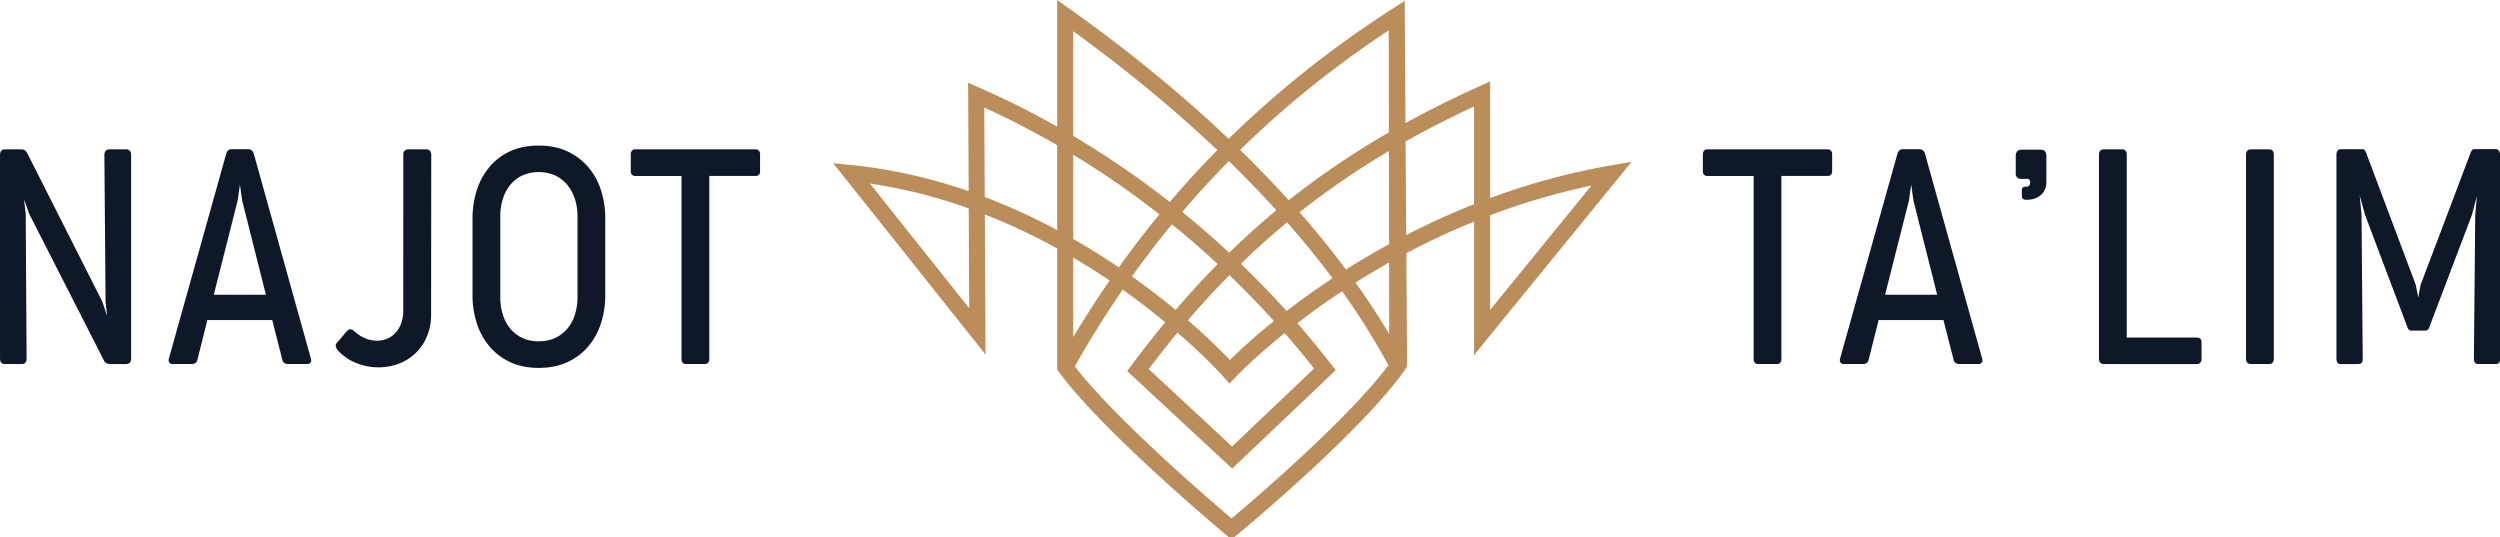 <svg xmlns="http://www.w3.org/2000/svg" width="214" height="46" fill="none"><path fill="#0F1826" d="M.001 13.26c0-.316.141-.475.424-.475h1.401c.099 0 .196.025.283.072.11.072.196.176.244.298l6.402 12.657.412 1.228-.13-1.237-.102-12.542a.527.527 0 0 1 .11-.343.395.395 0 0 1 .327-.134h1.44a.413.413 0 0 1 .296.109c.077.073.116.19.116.355v17.45c0 .31-.15.465-.45.465H9.41a.713.713 0 0 1-.295-.072.517.517 0 0 1-.245-.289L2.508 18.325l-.45-1.263.144 1.276.074 12.346c0 .318-.137.477-.411.477H.424c-.282 0-.423-.159-.423-.477V13.261ZM26.608 30.671c.05.145.045.264-.02.354a.334.334 0 0 1-.287.135h-1.659a.585.585 0 0 1-.282-.077.42.42 0 0 1-.194-.296l-.862-3.39H17.75l-.849 3.39a.424.424 0 0 1-.192.296.59.59 0 0 1-.283.077h-1.655a.317.317 0 0 1-.283-.135.412.412 0 0 1-.026-.354l4.9-17.501a.565.565 0 0 1 .186-.31.45.45 0 0 1 .277-.09h1.426c.102 0 .2.032.283.09a.554.554 0 0 1 .193.31l4.88 17.501ZM18.3 25.232h4.461l-2.032-8.067-.192-1.366-.193 1.366-2.044 8.067ZM34.524 13.247c0-.17.042-.288.129-.36a.423.423 0 0 1 .27-.103h1.542c.171 0 .288.044.354.135.07.114.104.247.096.38l-.013 13.622a4.765 4.765 0 0 1-.354 1.869 4.173 4.173 0 0 1-2.385 2.332 4.789 4.789 0 0 1-1.76.322 4.977 4.977 0 0 1-1.924-.38 4.189 4.189 0 0 1-1.513-1.024.916.916 0 0 1-.206-.335c-.05-.138-.017-.267.103-.387l.835-.98c.12-.12.238-.167.354-.144.123.03.233.097.315.193.233.21.495.386.778.522.354.173.744.259 1.138.251a2.09 2.09 0 0 0 1.608-.709c.204-.238.361-.514.462-.811.114-.336.17-.69.166-1.044l.005-13.349ZM40.447 18.712a7.922 7.922 0 0 1 .36-2.41 5.85 5.85 0 0 1 1.074-1.991 5.077 5.077 0 0 1 1.774-1.354c.707-.33 1.527-.496 2.462-.496.925 0 1.742.166 2.45.496a5.24 5.24 0 0 1 1.785 1.345 5.735 5.735 0 0 1 1.093 1.986c.248.78.371 1.592.366 2.41v6.56a7.784 7.784 0 0 1-.366 2.407 5.79 5.79 0 0 1-1.086 1.985 5.15 5.15 0 0 1-1.786 1.347c-.713.33-1.532.496-2.46.496-.926 0-1.74-.165-2.442-.495a5.178 5.178 0 0 1-1.774-1.348 5.792 5.792 0 0 1-1.084-1.985 7.788 7.788 0 0 1-.366-2.41v-6.543Zm2.378 6.7a5.11 5.11 0 0 0 .211 1.496c.13.44.343.849.63 1.205.28.34.632.616 1.029.806.444.205.93.306 1.419.295.491.01.979-.09 1.426-.295.401-.19.757-.465 1.041-.806.29-.353.507-.76.636-1.199.147-.482.22-.984.217-1.488V18.53c.004-.5-.069-.998-.216-1.476a3.636 3.636 0 0 0-.636-1.204 3.04 3.04 0 0 0-1.035-.819 3.51 3.51 0 0 0-2.841-.006c-.402.19-.755.467-1.035.812a3.548 3.548 0 0 0-.634 1.209 5.07 5.07 0 0 0-.211 1.482v6.884ZM53.994 13.218a.45.45 0 0 1 .11-.328.375.375 0 0 1 .277-.11H64.69a.36.36 0 0 1 .263.11.446.446 0 0 1 .11.328v1.43c0 .145-.035.252-.109.316a.385.385 0 0 1-.264.097h-3.972v15.661a.464.464 0 0 1-.104.329.353.353 0 0 1-.269.109h-1.622a.368.368 0 0 1-.282-.11.46.46 0 0 1-.104-.328V15.064h-3.956a.403.403 0 0 1-.277-.097c-.072-.064-.11-.169-.11-.316v-1.433ZM145.765 13.218a.453.453 0 0 1 .109-.328.378.378 0 0 1 .277-.11h10.31a.362.362 0 0 1 .263.11.455.455 0 0 1 .109.328v1.43c0 .145-.036.252-.109.316a.385.385 0 0 1-.263.097h-3.973v15.661a.46.46 0 0 1-.103.329.35.35 0 0 1-.269.109h-1.62a.37.37 0 0 1-.283-.11.465.465 0 0 1-.103-.328V15.064h-3.959a.406.406 0 0 1-.277-.097c-.072-.064-.109-.17-.109-.316v-1.433ZM169.666 30.671c.052.145.045.264-.019.354a.328.328 0 0 1-.288.135h-1.657a.584.584 0 0 1-.283-.077.416.416 0 0 1-.193-.296l-.864-3.39h-5.554l-.849 3.39a.416.416 0 0 1-.192.296.592.592 0 0 1-.283.077h-1.658a.314.314 0 0 1-.283-.135.41.41 0 0 1-.026-.354l4.9-17.501a.56.56 0 0 1 .186-.31.45.45 0 0 1 .276-.09h1.428c.101 0 .2.032.282.09a.546.546 0 0 1 .193.31l4.884 17.501Zm-8.304-5.439h4.461l-2.032-8.067-.193-1.366-.192 1.366-2.044 8.067ZM172.548 13.35a.599.599 0 0 1 .121-.393.444.444 0 0 1 .366-.145h1.646c.326 0 .489.181.489.542v2.203c.005.242-.044.483-.145.703a1.33 1.33 0 0 1-.379.477 1.6 1.6 0 0 1-.546.277c-.205.06-.417.09-.63.09-.266 0-.399-.107-.399-.322v-.53a.227.227 0 0 1 .027-.125.225.225 0 0 1 .089-.091.54.54 0 0 1 .271-.066.301.301 0 0 0 .25-.09.415.415 0 0 0 .072-.257.385.385 0 0 0-.058-.238.259.259 0 0 0-.213-.073h-.526a.446.446 0 0 1-.309-.116c-.085-.077-.128-.201-.128-.374l.002-1.471ZM179.671 13.26c0-.317.141-.476.424-.476h1.531c.282 0 .424.159.424.476v15.633h6.004a.42.42 0 0 1 .289.097c.072.065.109.17.109.315v1.418a.436.436 0 0 1-.022.176.435.435 0 0 1-.087.153.395.395 0 0 1-.289.11h-7.959c-.283 0-.424-.16-.424-.477V13.26ZM192.259 13.26c0-.317.144-.476.437-.476h1.529c.275 0 .412.159.412.476v17.424c0 .318-.137.477-.412.477h-1.529c-.292 0-.437-.159-.437-.477V13.26ZM202.455 18.415l-.463-1.675.155 1.66.101 12.298c.018.31-.111.464-.384.464h-1.505c-.138 0-.232-.043-.283-.129a.676.676 0 0 1-.077-.347v-17.49a.527.527 0 0 1 .109-.31.346.346 0 0 1 .277-.116h1.812a.266.266 0 0 1 .237.103c.057.089.102.184.136.284l4.223 11.238.206 1.07.206-1.084 4.251-11.226c.032-.1.078-.195.134-.284a.271.271 0 0 1 .239-.103h1.788a.335.335 0 0 1 .275.116.526.526 0 0 1 .109.31v17.49c.018.318-.097.476-.346.476h-1.508c-.255 0-.382-.155-.382-.464l.114-12.28.144-1.623-.436 1.624-3.603 9.497a.684.684 0 0 1-.154.304.341.341 0 0 1-.244.084h-1.159a.322.322 0 0 1-.231-.084.684.684 0 0 1-.154-.303l-3.587-9.5Z"/><path fill="#BA8D5B" d="m139.664 13.85-1.819.317a58.92 58.92 0 0 0-10.291 2.788V6.973l-.968.438a89.01 89.01 0 0 0-6.276 3.123L120.243.076l-1.053.676c-5.123 3.287-9.821 7.022-14.016 11.133C101.133 8.048 96.579 4.321 91.578.77L90.494 0v10.84a74.367 74.367 0 0 0-6.654-3.333l-.968-.425.046 9.282c-3.319-1.145-6.66-1.893-9.971-2.231l-1.63-.166L84.36 30.343l-.058-11.988a52.785 52.785 0 0 1 6.193 2.916v10.377l.135.184c3.835 5.186 13.924 13.622 14.352 13.978l.436.365.439-.362c.428-.353 10.524-8.702 14.361-14.09l.226-.388-.061-9.661a64.277 64.277 0 0 1 5.798-2.706v11.425l13.483-16.542Zm-12.11 4.58a58.335 58.335 0 0 1 8.676-2.547l-8.676 10.644v-8.098Zm-53.088-2.718a43.7 43.7 0 0 1 8.457 2.127l.041 8.543-8.498-10.67Zm44.409-13.11.013 8.732a69.507 69.507 0 0 0-8.57 5.806 90.134 90.134 0 0 0-1.791-1.92c-.768-.8-1.561-1.596-2.372-2.389 3.827-3.75 8.056-7.148 12.72-10.23ZM95.77 22.886a60.013 60.013 0 0 0-3.902-2.432v-7.21a75.932 75.932 0 0 1 7.38 5.106 83.76 83.76 0 0 0-3.478 4.536Zm4.546-3.687a78.27 78.27 0 0 1 3.921 3.404 75.122 75.122 0 0 0-3.603 3.924c-1.089-.9-2.34-1.87-3.738-2.862a81.878 81.878 0 0 1 3.42-4.466Zm8.941-1.2a67.178 67.178 0 0 0-4.041 3.633 79.537 79.537 0 0 0-4.014-3.49 81.054 81.054 0 0 1 3.987-4.35A93.998 93.998 0 0 1 109.257 18Zm-.207 9.482a51.02 51.02 0 0 0-3.771 3.334 51.417 51.417 0 0 0-3.593-3.398 74.162 74.162 0 0 1 3.554-3.866 78.752 78.752 0 0 1 3.81 3.93Zm-8.255.994c2.521 2.184 3.933 3.772 3.954 3.796l.5.567.516-.553c.021-.023 1.496-1.59 4.204-3.77a80.227 80.227 0 0 1 2.517 3.032l-7.023 6.67-7.132-6.623a86.164 86.164 0 0 1 2.464-3.12Zm5.424-5.894a66.233 66.233 0 0 1 3.958-3.551 77.5 77.5 0 0 1 3.886 4.787c-.129.084-.254.169-.378.252a67.33 67.33 0 0 0-3.551 2.556 80.586 80.586 0 0 0-3.915-4.044Zm5.021-4.41a67.834 67.834 0 0 1 7.653-5.24l.012 7.97a67.584 67.584 0 0 0-3.689 2.17 78.968 78.968 0 0 0-3.976-4.9ZM91.868 2.675c4.547 3.294 8.674 6.701 12.338 10.174a84.408 84.408 0 0 0-2.104 2.21 82.372 82.372 0 0 0-1.968 2.232 77.25 77.25 0 0 0-8.266-5.656v-8.96Zm-5.592 14.988c-.66-.282-1.321-.55-1.984-.801l-.037-7.656a73.166 73.166 0 0 1 6.237 3.223v7.266a54.028 54.028 0 0 0-4.216-2.032Zm8.704 6.352a87.747 87.747 0 0 0-3.112 4.84v-6.803c1.12.66 2.162 1.322 3.112 1.963Zm10.441 20.364c-1.956-1.66-9.957-8.54-13.418-13.014a87.051 87.051 0 0 1 4.102-6.57 62.01 62.01 0 0 1 3.638 2.79 90.223 90.223 0 0 0-2.885 3.68l-.371.499 8.986 8.345 8.867-8.421-.384-.495a80.85 80.85 0 0 0-2.903-3.53 64.23 64.23 0 0 1 3.824-2.73 59.137 59.137 0 0 1 3.969 6.332c-3.445 4.62-11.464 11.466-13.425 13.114Zm13.495-15.783a62.156 62.156 0 0 0-2.886-4.407 66.017 66.017 0 0 1 2.877-1.713l.009 6.12Zm1.454-8.473-.052-8.015a84.957 84.957 0 0 1 5.861-2.993v8.367a64.98 64.98 0 0 0-5.809 2.64Z"/></svg>
